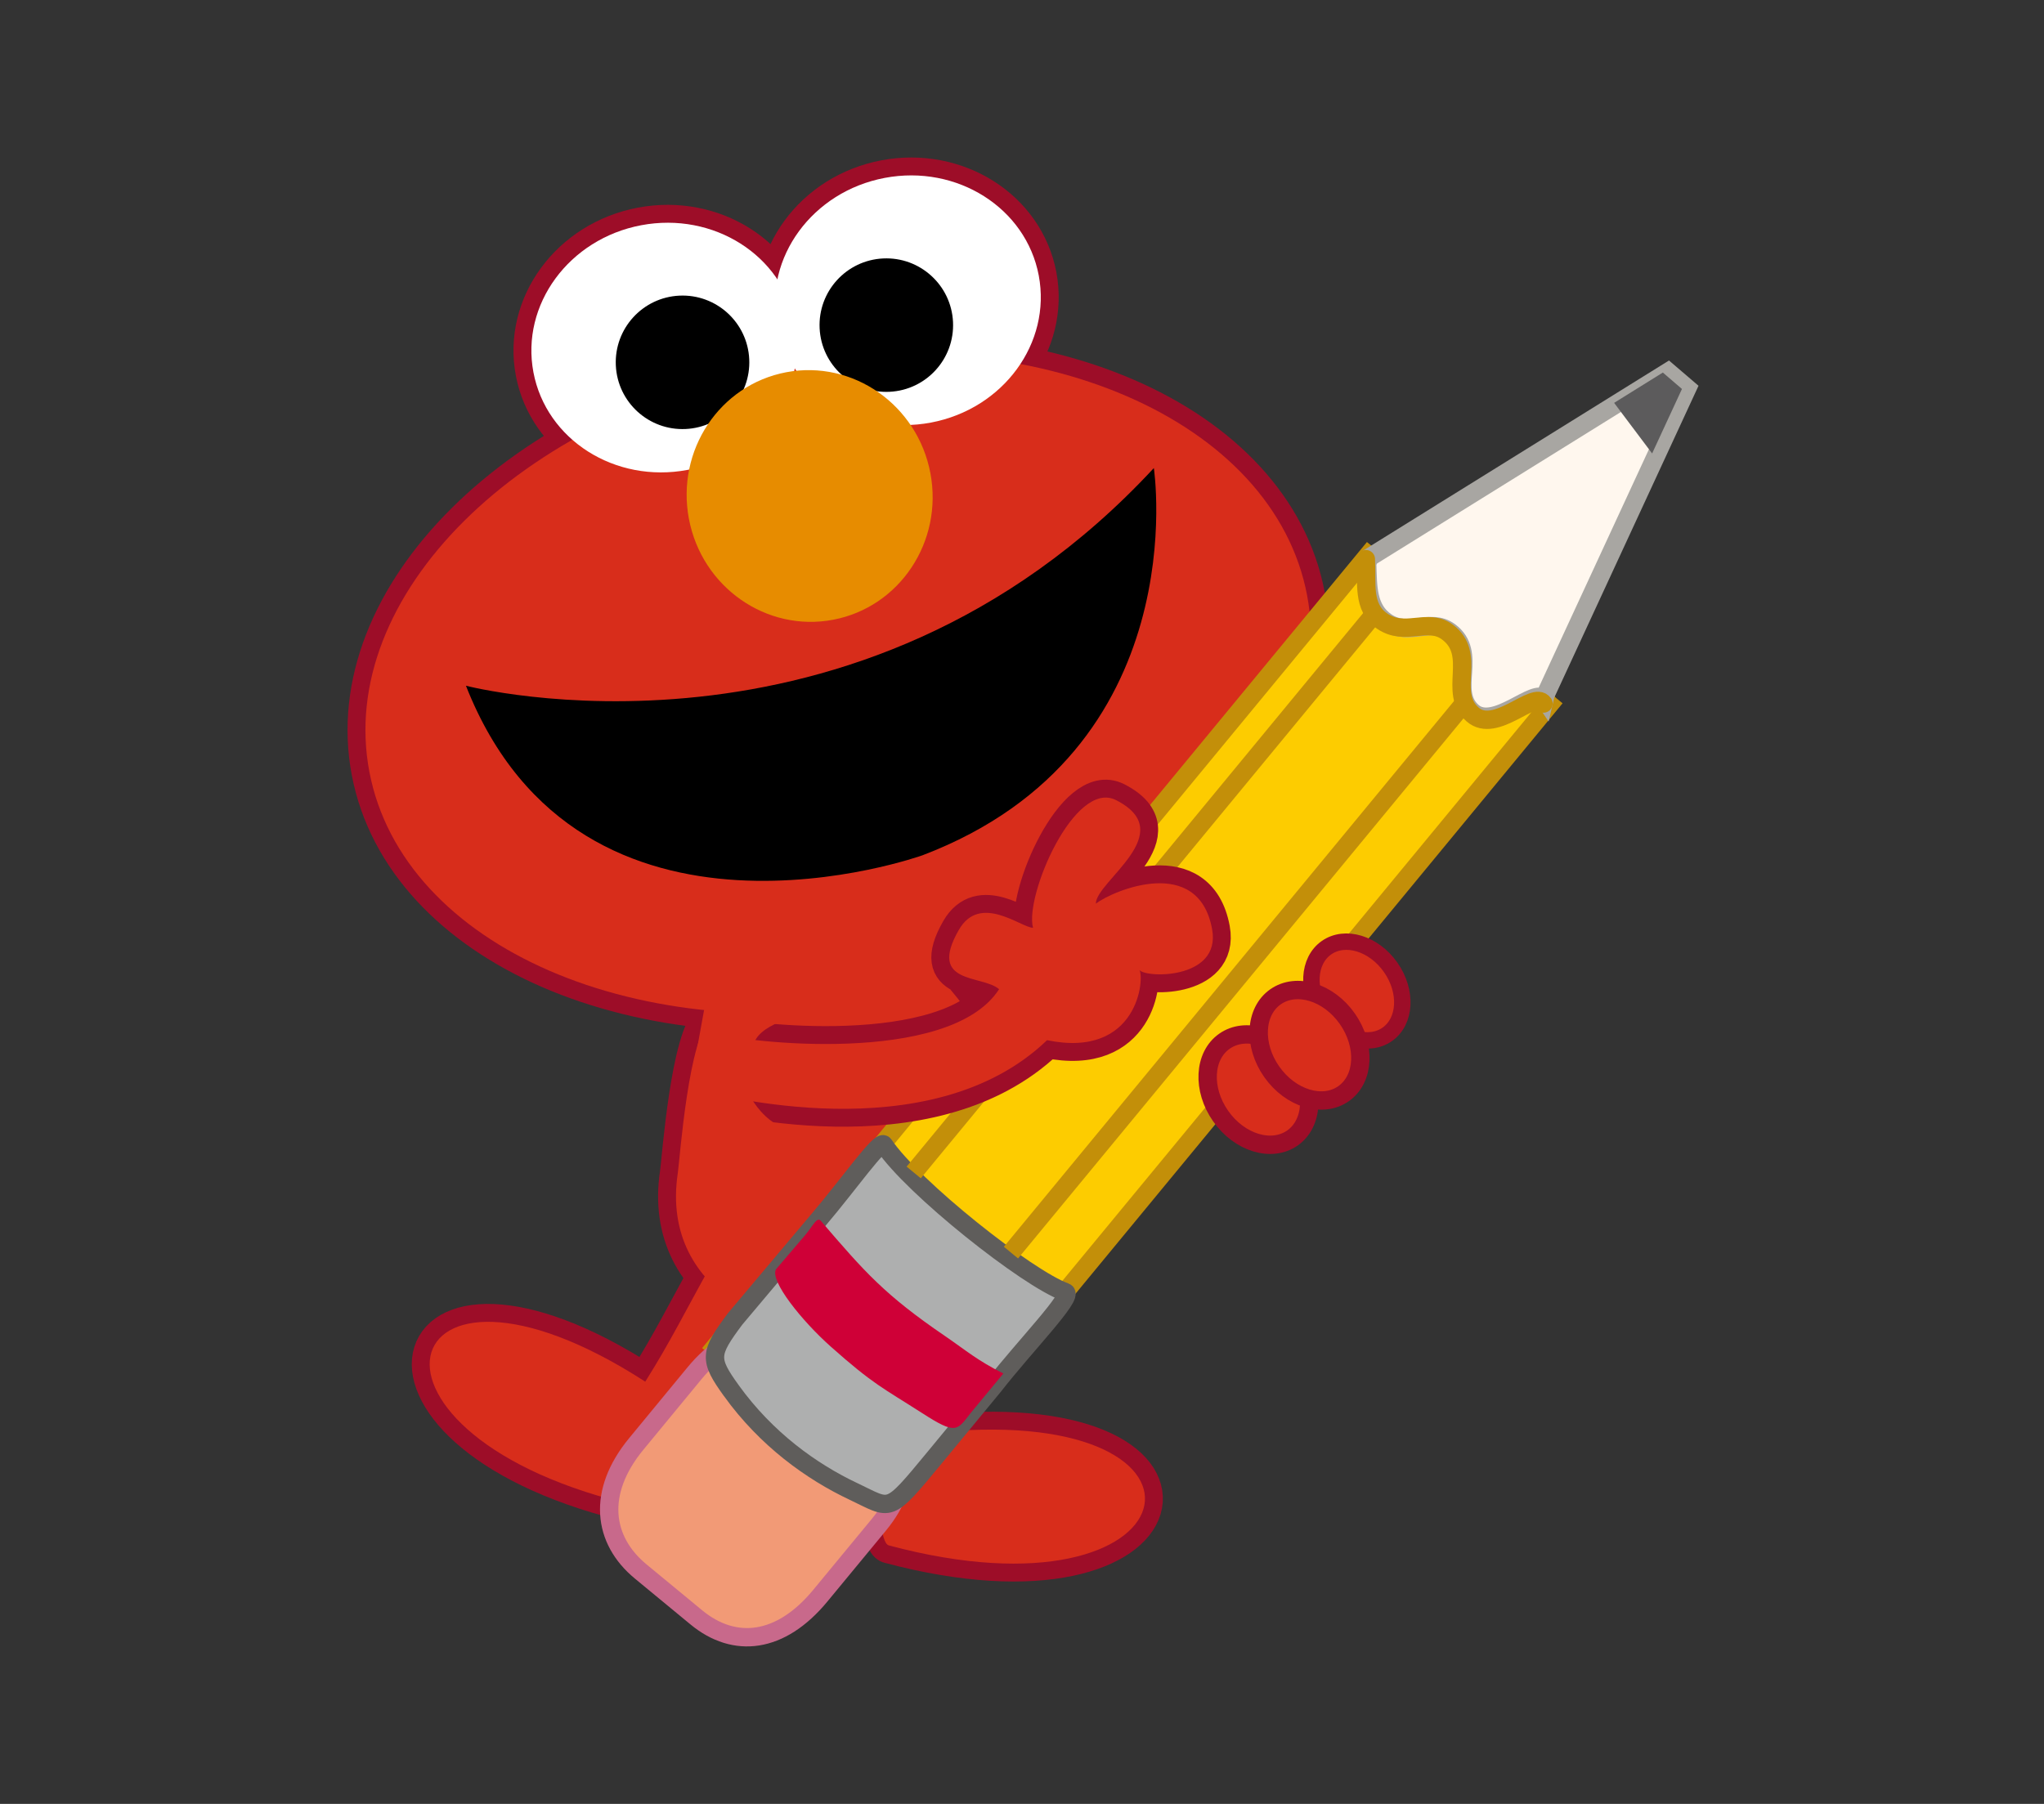 <?xml version="1.0" encoding="UTF-8" standalone="no"?>
<!-- Created with Inkscape (http://www.inkscape.org/) -->

<svg
   xmlns:dc="http://purl.org/dc/elements/1.1/"
   xmlns:cc="http://creativecommons.org/ns#"
   xmlns:rdf="http://www.w3.org/1999/02/22-rdf-syntax-ns#"
   xmlns:svg="http://www.w3.org/2000/svg"
   xmlns="http://www.w3.org/2000/svg"
   version="1.1"
   width="290"
   height="256"
   id="svg5089">
  <rect width="100%" height="100%" fill="#333333" stroke="none"/>
  <defs
     id="defs5091" />
  <g
     transform="translate(0,-224)"
     id="layer1">
    <g
       transform="translate(-77.985,-40.692)"
       id="g121">
      <path
         d="m 263.434,349.177 c 4.729,24.919 -21.223,50.721 -57.963,57.634 -36.742,6.911 -70.358,-7.687 -75.082,-32.603 -4.728,-24.919 21.223,-50.721 57.964,-57.631 36.74,-6.914 70.355,7.683 75.081,32.6"
         id="path123"
         style="fill:none;stroke:#9d0d28;stroke-width:5.078" />
      <path
         d="m 221.446,417.848 c -1.914,-3.467 -8.941,-14.874 -12.954,-16.514 -4.943,-2.017 -26.834,5.829 -29.553,7.827 -3.263,2.394 -4.501,20.083 -4.79,22.019 -5.204,34.696 71.456,30.452 47.297,-13.332"
         id="path125"
         style="fill:none;stroke:#9d0d28;stroke-width:5.078" />
      <path
         d="m 178.901,444.16 c -3.592,6.423 -5.792,10.935 -9.368,16.609 -36.158,-23.368 -44.839,7.848 -0.864,17.709 2.494,0.56 11.903,-19.97 15.767,-27.979"
         id="path127"
         style="fill:none;stroke:#9d0d28;stroke-width:5.078" />
      <path
         d="m 210.929,448.854 c 0.208,7.356 0.065,12.374 0.603,19.061 42.871,-3.948 36.097,27.734 -7.442,16.091 -2.468,-0.659 -1.291,-23.212 -1.003,-32.1"
         id="path129"
         style="fill:none;stroke:#9d0d28;stroke-width:5.078" />
      <path
         d="m 221.446,417.848 c -1.914,-3.467 -8.941,-14.874 -12.954,-16.514 -4.943,-2.017 -26.834,5.829 -29.553,7.827 -3.263,2.394 -4.501,20.083 -4.79,22.019 -5.204,34.696 71.456,30.452 47.297,-13.332"
         id="path131"
         style="fill:#d82d1b" />
      <path
         d="m 190.809,310.508 c 1.811,9.59 -5.035,18.933 -15.292,20.871 -10.255,1.937 -20.04,-4.267 -21.85,-13.854 -1.812,-9.589 5.033,-18.933 15.292,-20.87 10.256,-1.938 20.038,4.267 21.85,13.853"
         id="path133"
         style="fill:none;stroke:#9d0d28;stroke-width:5.078" />
      <path
         d="m 225.363,303.791 c 1.811,9.589 -5.035,18.931 -15.29,20.869 -10.257,1.939 -20.041,-4.265 -21.853,-13.851 -1.81,-9.589 5.035,-18.934 15.293,-20.872 10.258,-1.935 20.039,4.267 21.85,13.854"
         id="path135"
         style="fill:none;stroke:#9d0d28;stroke-width:5.078" />
      <path
         d="m 263.434,349.177 c 4.729,24.919 -21.223,50.721 -57.963,57.634 -36.742,6.911 -70.358,-7.687 -75.082,-32.603 -4.728,-24.919 21.223,-50.721 57.964,-57.631 36.74,-6.914 70.355,7.683 75.081,32.6"
         id="path137"
         style="fill:#d82d1b" />
      <path
         d="m 190.809,310.508 c 1.811,9.59 -5.035,18.933 -15.292,20.871 -10.255,1.937 -20.04,-4.267 -21.85,-13.854 -1.812,-9.589 5.033,-18.933 15.292,-20.87 10.256,-1.938 20.038,4.267 21.85,13.853"
         id="path139"
         style="fill:#ffffff" />
      <path
         d="m 225.363,303.791 c 1.811,9.589 -5.035,18.931 -15.29,20.869 -10.257,1.939 -20.041,-4.265 -21.853,-13.851 -1.81,-9.589 5.035,-18.934 15.293,-20.872 10.258,-1.935 20.039,4.267 21.85,13.854"
         id="path141"
         style="fill:#ffffff" />
      <path
         d="m 184.286,315.672 c 0.242,5.225 -3.797,9.659 -9.023,9.902 -5.227,0.244 -9.661,-3.794 -9.905,-9.022 -0.243,-5.225 3.796,-9.661 9.023,-9.904 5.225,-0.244 9.661,3.795 9.905,9.024"
         id="path143" />
      <path
         d="m 213.198,310.393 c 0.243,5.226 -3.797,9.66 -9.022,9.901 -5.226,0.245 -9.661,-3.794 -9.904,-9.021 -0.244,-5.225 3.796,-9.659 9.022,-9.904 5.226,-0.244 9.661,3.797 9.904,9.024"
         id="path145" />
      <path
         d="m 209.988,331.843 c 1.834,9.701 -4.35,19.014 -13.812,20.802 -9.459,1.786 -18.616,-4.629 -20.45,-14.328 -1.833,-9.702 4.353,-19.013 13.813,-20.8 9.461,-1.789 18.617,4.626 20.449,14.326"
         id="path147"
         style="fill:#e78c00" />
      <path
         d="m 144.093,362.007 c 0,0 55.581,14.479 97.598,-30.889 0,0 6.095,40.135 -32.821,54.95 0,-10e-4 -48.466,17.423 -64.777,-24.061"
         id="path149" />
      <path
         d="m 178.901,444.16 c -3.592,6.423 -5.792,10.935 -9.368,16.609 -36.158,-23.368 -44.839,7.848 -0.864,17.709 2.494,0.56 11.903,-19.97 15.767,-27.979"
         id="path151"
         style="fill:#d82d1b" />
      <path
         d="m 210.929,448.854 c 0.208,7.356 0.065,12.374 0.603,19.061 42.871,-3.948 36.097,27.734 -7.442,16.091 -2.468,-0.659 -1.291,-23.212 -1.003,-32.1"
         id="path153"
         style="fill:#d82d1b" />
      <polyline
         style="fill:#fdcc00"
         points="298.675,363.671 205.172,477.052 179.433,455.829 272.93,342.439  "
         id="polyline155" />
      <polyline
         style="fill:none;stroke:#c38f09;stroke-width:2.604"
         points="298.675,363.671 205.172,477.052 179.433,455.829    272.93,342.439  "
         id="polyline157" />
      <path
         d="m 200.462,464.892 c 5.406,4.459 7.813,9.404 2.16,16.251 l -8.24,9.985 c -5.64,6.85 -12.184,7.557 -17.594,3.097 l -7.901,-6.519 c -5.406,-4.458 -6.264,-11.272 -0.623,-18.108 l 8.235,-9.998 c 5.643,-6.844 10.648,-5.688 16.057,-1.22 l 7.906,6.512 z"
         id="path159"
         style="fill:#f29a76" />
      <path
         d="m 200.462,464.892 c 5.406,4.459 7.813,9.404 2.16,16.251 l -8.24,9.985 c -5.64,6.85 -12.184,7.557 -17.594,3.097 l -7.901,-6.519 c -5.406,-4.458 -6.264,-11.272 -0.623,-18.108 l 8.235,-9.998 c 5.643,-6.844 10.648,-5.688 16.057,-1.22 l 7.906,6.512 z"
         id="path161"
         style="fill:none;stroke:#c8698b;stroke-width:2.604" />
      <path
         d="m 181.756,462.057 c -3.229,-4.482 -3.137,-5.278 0.52,-10.186 l 11.902,-14.144 c 4.14,-4.86 8.692,-11.369 9.207,-10.595 4.065,6.077 20.392,19.024 25.758,20.929 1.291,0.461 -5.769,7.668 -10.133,13.272 l -8.391,10.178 c -6.766,8.199 -6.111,7.407 -11.516,4.851 -6.018,-2.837 -12.406,-7.45 -17.347,-14.305"
         id="path163"
         style="fill:#aeafaf" />
      <path
         d="m 181.756,462.057 c -3.229,-4.482 -3.137,-5.278 0.52,-10.186 l 11.902,-14.144 c 4.14,-4.86 8.692,-11.369 9.207,-10.595 4.065,6.077 20.392,19.024 25.758,20.929 1.291,0.461 -5.769,7.668 -10.133,13.272 l -8.391,10.178 c -6.766,8.199 -6.111,7.407 -11.516,4.851 -6.018,-2.837 -12.406,-7.45 -17.347,-14.305 z"
         id="path165"
         style="fill:none;stroke:#5f5d5b;stroke-width:2.604" />
      <path
         d="m 195.805,455.751 c -4.005,-3.571 -8.627,-9.271 -7.725,-10.927 l 3.989,-4.673 c 1.28,-1.475 1.805,-2.87 2.385,-2.19 6.216,7.249 9.043,10.488 17.609,16.333 3.045,2.088 4.551,3.446 8.276,5.316 l -4.618,5.589 c -1.984,2.54 -2.076,3.146 -6.953,-0.002 -5.455,-3.501 -6.847,-3.998 -12.963,-9.446"
         id="path167"
         style="fill:#cf0037" />
      <line
         style="fill:#ffffff"
         x1="207.621"
         y1="431.079"
         x2="273.342"
         y2="351.368"
         id="line169" />
      <line
         style="fill:none;stroke:#c38f09;stroke-width:2.604"
         x1="207.621"
         y1="431.079"
         x2="273.342"
         y2="351.368"
         id="line171" />
      <line
         style="fill:#ffffff"
         x1="221.419"
         y1="442.452"
         x2="286.096"
         y2="364.021"
         id="line173" />
      <line
         style="fill:none;stroke:#c38f09;stroke-width:2.604"
         x1="221.419"
         y1="442.452"
         x2="286.096"
         y2="364.021"
         id="line175" />
      <path
         d="m 297.109,363.914 c -1.277,-1.867 -7.084,4.548 -10.207,1.794 -3.417,-3.012 0.89,-8.335 -3.257,-11.394 -2.706,-1.996 -5.848,0.793 -8.97,-1.356 -2.742,-1.872 -2.605,-5.032 -2.713,-8.319 l 0.322,-0.843 42.374,-26.336 2.716,2.325 -20.119,43.508 -0.146,0.621 z"
         id="path177"
         style="fill:#fff7ee" />
      <path
         d="m 297.109,363.914 c -1.277,-1.867 -7.084,4.548 -10.207,1.794 -3.417,-3.012 0.89,-8.335 -3.257,-11.394 -2.706,-1.996 -5.848,0.793 -8.97,-1.356 -2.742,-1.872 -2.605,-5.032 -2.713,-8.319 l 0.322,-0.843 42.374,-26.336 2.716,2.325 -20.119,43.508 -0.146,0.621 z"
         id="path179"
         style="fill:none;stroke:#a8a6a2;stroke-width:2.604" />
      <path
         d="m 296.969,364.534 c -1.354,-1.931 -6.795,4.417 -10.055,1.55 -3.582,-3.142 0.749,-8.487 -3.574,-11.694 -2.815,-2.096 -5.993,0.696 -9.26,-1.556 -2.85,-1.967 -2.132,-5.426 -2.309,-8.792"
         id="path181"
         style="fill:none;stroke:#c38f09;stroke-width:2.604;stroke-linecap:round" />
      <polygon
         points="306.994,321.864 313.907,317.561 316.619,319.892 312.386,329.043 "
         id="polygon183"
         style="fill:#5c5b5c" />
      <path
         d="m 180.09,411.401 c 2.714,1.087 32.52,4.734 39.644,-6.326 -2.366,-2.088 -10.191,-0.582 -5.722,-8.402 3.018,-5.276 8.817,-0.339 10.538,-0.316 -1.218,-4.461 5.87,-21.128 11.785,-18.115 9.139,4.651 -2.887,11.524 -2.87,14.688 2.459,-1.881 14.541,-6.99 16.491,3.615 1.352,7.354 -9.976,6.962 -10.354,5.706 0.853,1.14 -0.112,12.728 -13.063,10.058 -16.79,16.134 -47.53,7.352 -48.737,7.359"
         id="path185"
         style="fill:none;stroke:#9d0d28;stroke-width:5.078" />
      <path
         d="m 180.09,411.401 c 2.714,1.087 32.52,4.734 39.644,-6.326 -2.366,-2.088 -10.191,-0.582 -5.722,-8.402 3.018,-5.276 8.817,-0.339 10.538,-0.316 -1.218,-4.461 5.87,-21.128 11.785,-18.115 9.139,4.651 -2.887,11.524 -2.87,14.688 2.459,-1.881 14.541,-6.99 16.491,3.615 1.352,7.354 -9.976,6.962 -10.354,5.706 0.853,1.14 -0.112,12.728 -13.063,10.058 -16.79,16.134 -47.53,7.352 -48.737,7.359"
         id="path187"
         style="fill:#d82d1b" />
      <path
         d="m 193.236,408.437 c 0,0 -6.275,0.95 -7.977,3.676 -1.701,2.726 -1.847,5.842 -1.847,5.842 0,0 1.652,6.079 7.423,7.397 l -7.043,6.319 -5.449,-4.987 -2.784,-5.846 2.715,-15.001 3.836,-1.346 7.172,-2.823 3.954,6.769 z"
         id="path189"
         style="fill:#d82d1b" />
      <path
         d="m 261.504,415.791 c 2.665,3.793 2.425,8.556 -0.535,10.633 -2.96,2.077 -7.518,0.685 -10.182,-3.107 -2.665,-3.795 -2.425,-8.556 0.535,-10.632 2.96,-2.079 7.518,-0.687 10.182,3.106"
         id="path191"
         style="fill:#d82d1b" />
      <ellipse
         cx="256.493"
         cy="419.566"
         rx="6.548"
         ry="8.392"
         transform="matrix(0.818,-0.575,0.575,0.818,-194.53,223.6)"
         id="ellipse193"
         style="fill:none;stroke:#9d0d28;stroke-width:2.604" />
      <path
         d="m 274.648,401.868 c 2.383,3.391 2.168,7.648 -0.478,9.505 -2.647,1.858 -6.722,0.612 -9.104,-2.778 -2.382,-3.39 -2.168,-7.647 0.478,-9.505 2.647,-1.859 6.725,-0.612 9.104,2.778"
         id="path195"
         style="fill:#d82d1b" />
      <ellipse
         cx="270.167"
         cy="405.243"
         rx="5.853"
         ry="7.503"
         transform="matrix(0.819,-0.575,0.575,0.819,-183.787,228.785)"
         id="ellipse197"
         style="fill:none;stroke:#9d0d28;stroke-width:2.328" />
      <path
         d="m 268.47,409.142 c 2.665,3.793 2.425,8.553 -0.534,10.632 -2.96,2.077 -7.519,0.687 -10.183,-3.107 -2.664,-3.794 -2.424,-8.554 0.535,-10.632 2.961,-2.079 7.519,-0.688 10.182,3.107"
         id="path199"
         style="fill:#d82d1b" />
      <ellipse
         cx="263.458"
         cy="412.915"
         rx="6.547"
         ry="8.393"
         transform="matrix(0.819,-0.575,0.575,0.819,-189.42,226.339)"
         id="ellipse201"
         style="fill:none;stroke:#9d0d28;stroke-width:2.604" />
    </g>
  </g>
</svg>
